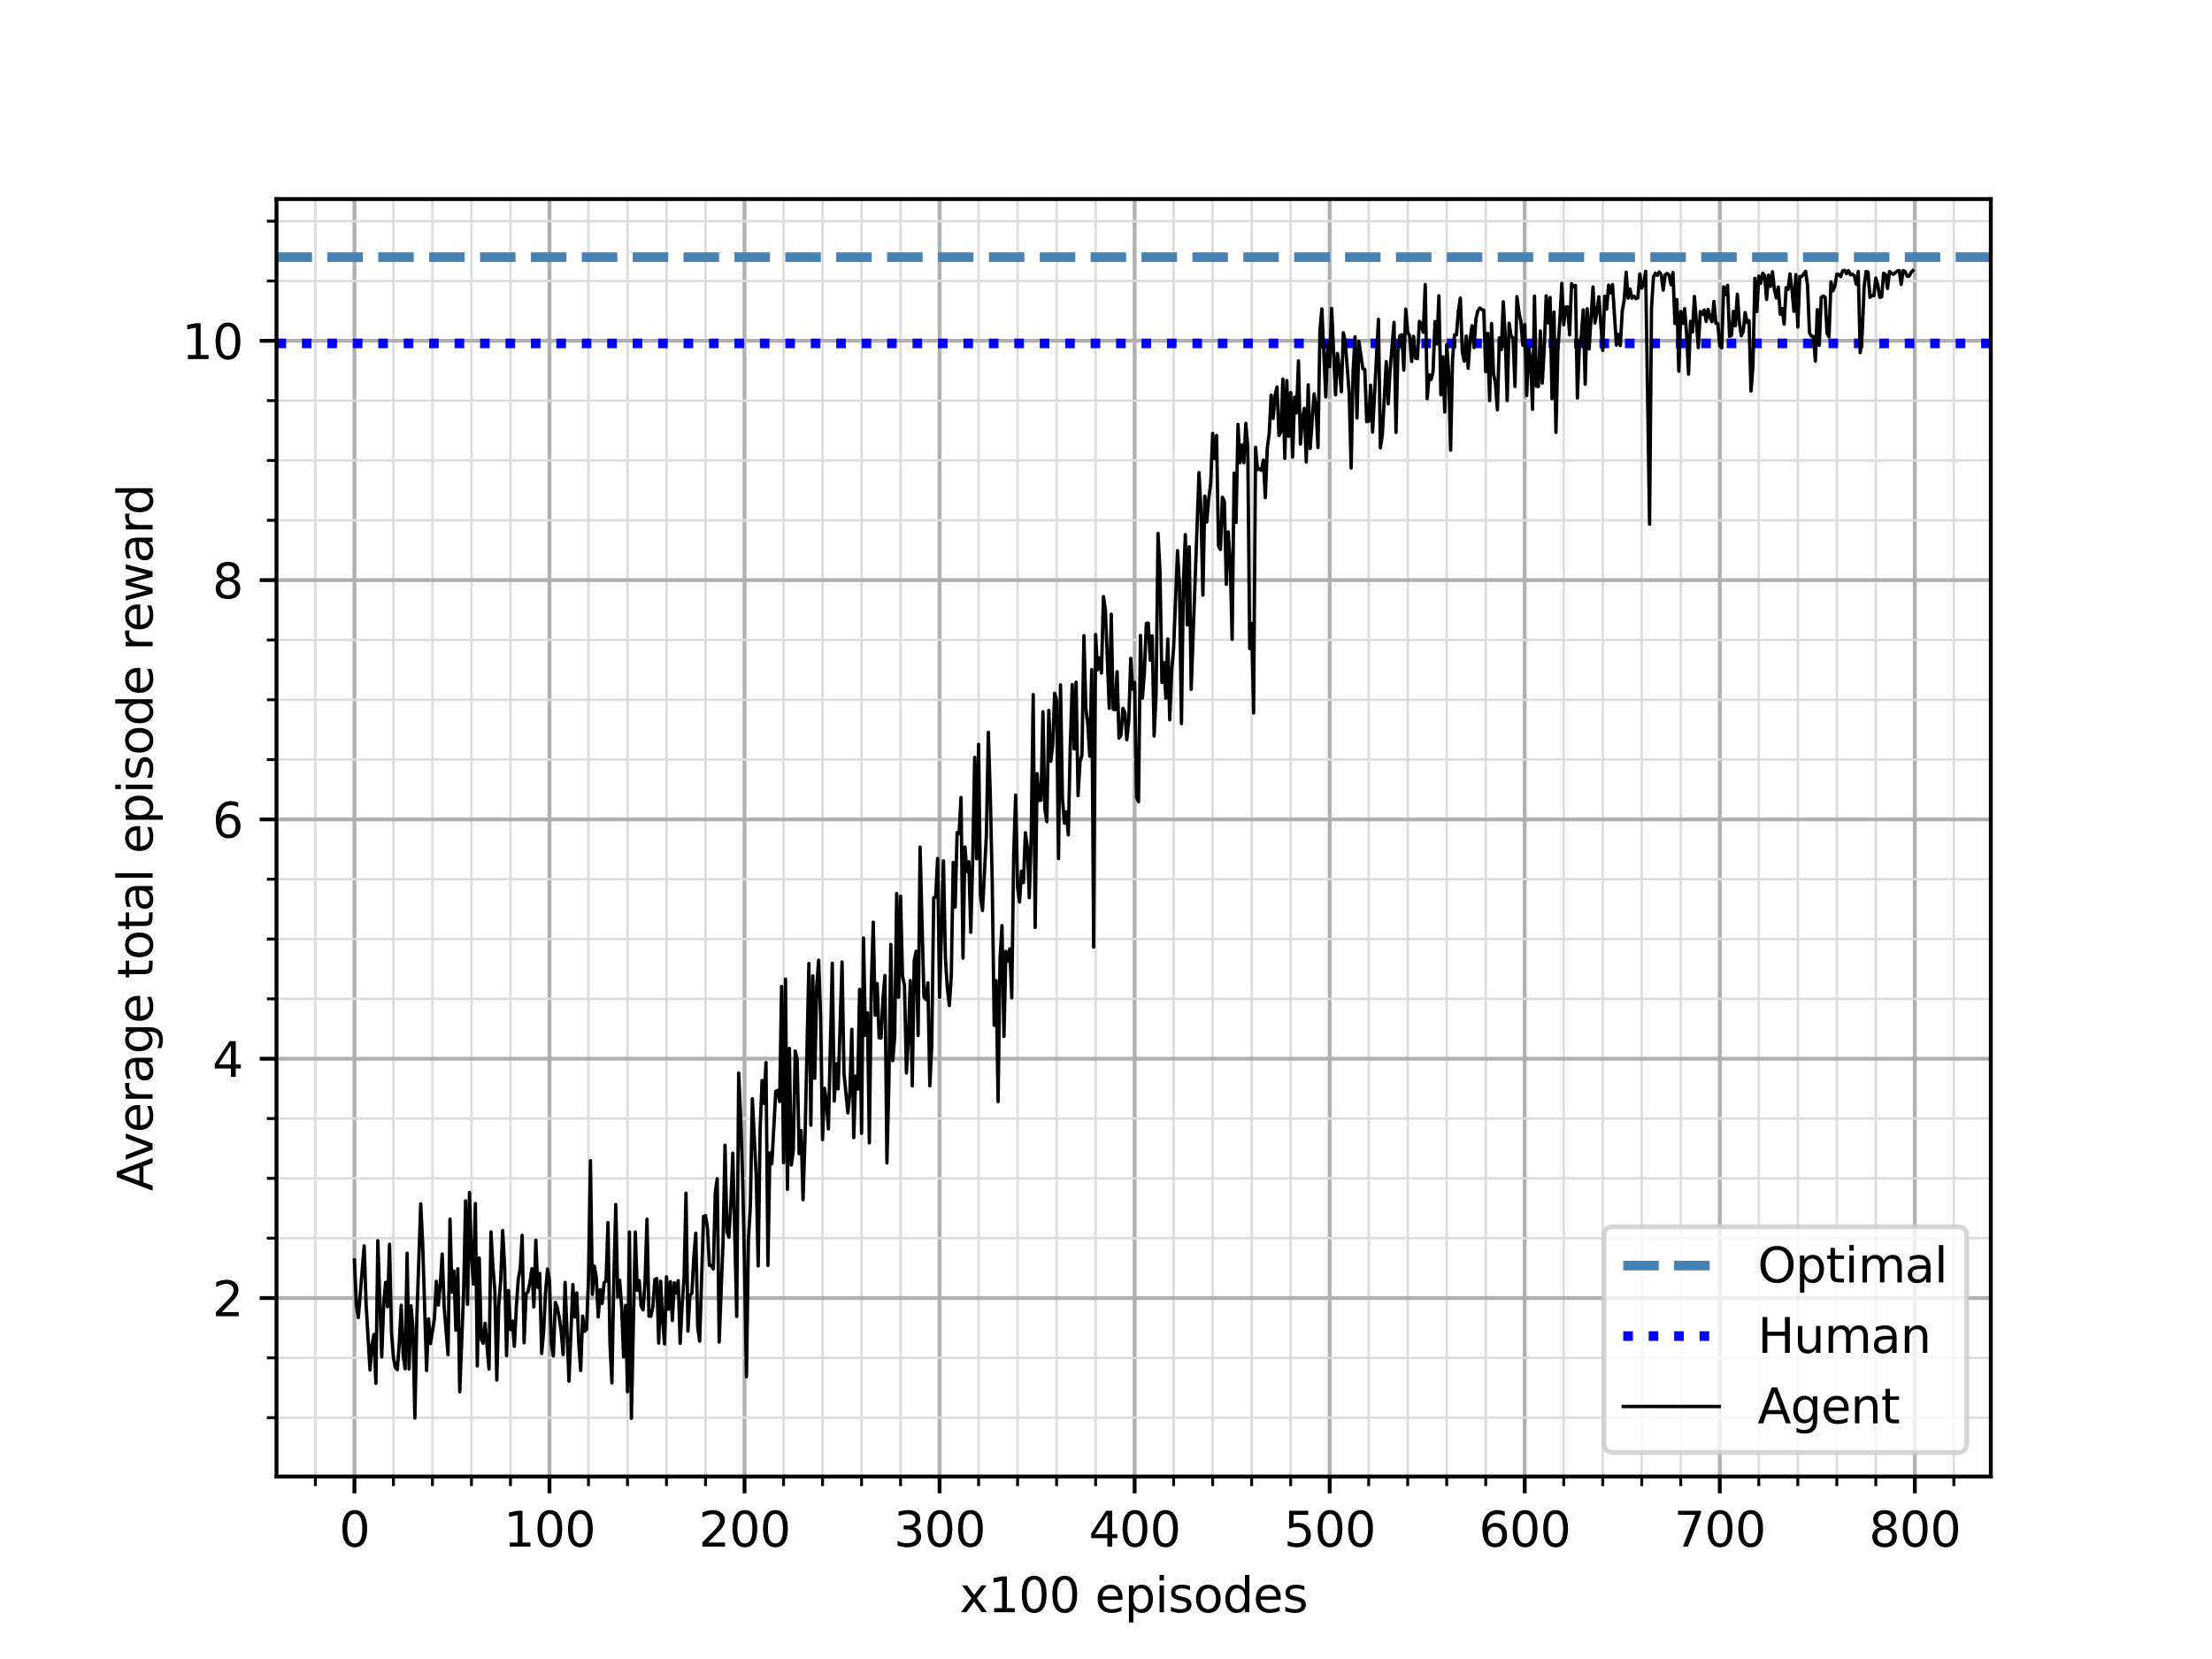 <?xml version="1.0" encoding="utf-8" standalone="no"?>
<!DOCTYPE svg PUBLIC "-//W3C//DTD SVG 1.1//EN"
  "http://www.w3.org/Graphics/SVG/1.1/DTD/svg11.dtd">
<svg xmlns:xlink="http://www.w3.org/1999/xlink" width="460.8pt" height="345.6pt" viewBox="0 0 460.8 345.6" xmlns="http://www.w3.org/2000/svg" version="1.1">
 <defs>
  <style type="text/css">*{stroke-linejoin: round; stroke-linecap: butt}</style>
 </defs>
 <g id="figure_1">
  <g id="patch_1">
   <path d="M 0 345.6 
L 460.8 345.6 
L 460.8 0 
L 0 0 
z
" style="fill: #ffffff"/>
  </g>
  <g id="axes_1">
   <g id="patch_2">
    <path d="M 57.6 307.584 
L 414.72 307.584 
L 414.72 41.472 
L 57.6 41.472 
z
" style="fill: #ffffff"/>
   </g>
   <g id="matplotlib.axis_1">
    <g id="xtick_1">
     <g id="line2d_1">
      <path d="M 73.833 307.584 
L 73.833 41.472 
" clip-path="url(#p52296519b5)" style="fill: none; stroke: #b0b0b0; stroke-width: 0.8; stroke-linecap: square"/>
     </g>
     <g id="line2d_2">
      <defs>
       <path id="m04a80a8bf4" d="M 0 0 
L 0 3.5 
" style="stroke: #000000; stroke-width: 0.8"/>
      </defs>
      <g>
       <use xlink:href="#m04a80a8bf4" x="73.833" y="307.584" style="stroke: #000000; stroke-width: 0.8"/>
      </g>
     </g>
     <g id="text_1">
      <!-- 0 -->
      <g transform="translate(70.651 322.182) scale(0.1 -0.1)">
       <defs>
        <path id="DejaVuSans-30" d="M 2034 4250 
Q 1547 4250 1301 3770 
Q 1056 3291 1056 2328 
Q 1056 1369 1301 889 
Q 1547 409 2034 409 
Q 2525 409 2770 889 
Q 3016 1369 3016 2328 
Q 3016 3291 2770 3770 
Q 2525 4250 2034 4250 
z
M 2034 4750 
Q 2819 4750 3233 4129 
Q 3647 3509 3647 2328 
Q 3647 1150 3233 529 
Q 2819 -91 2034 -91 
Q 1250 -91 836 529 
Q 422 1150 422 2328 
Q 422 3509 836 4129 
Q 1250 4750 2034 4750 
z
" transform="scale(0.016)"/>
       </defs>
       <use xlink:href="#DejaVuSans-30"/>
      </g>
     </g>
    </g>
    <g id="xtick_2">
     <g id="line2d_3">
      <path d="M 114.465 307.584 
L 114.465 41.472 
" clip-path="url(#p52296519b5)" style="fill: none; stroke: #b0b0b0; stroke-width: 0.8; stroke-linecap: square"/>
     </g>
     <g id="line2d_4">
      <g>
       <use xlink:href="#m04a80a8bf4" x="114.465" y="307.584" style="stroke: #000000; stroke-width: 0.8"/>
      </g>
     </g>
     <g id="text_2">
      <!-- 100 -->
      <g transform="translate(104.922 322.182) scale(0.1 -0.1)">
       <defs>
        <path id="DejaVuSans-31" d="M 794 531 
L 1825 531 
L 1825 4091 
L 703 3866 
L 703 4441 
L 1819 4666 
L 2450 4666 
L 2450 531 
L 3481 531 
L 3481 0 
L 794 0 
L 794 531 
z
" transform="scale(0.016)"/>
       </defs>
       <use xlink:href="#DejaVuSans-31"/>
       <use xlink:href="#DejaVuSans-30" x="63.623"/>
       <use xlink:href="#DejaVuSans-30" x="127.246"/>
      </g>
     </g>
    </g>
    <g id="xtick_3">
     <g id="line2d_5">
      <path d="M 155.098 307.584 
L 155.098 41.472 
" clip-path="url(#p52296519b5)" style="fill: none; stroke: #b0b0b0; stroke-width: 0.8; stroke-linecap: square"/>
     </g>
     <g id="line2d_6">
      <g>
       <use xlink:href="#m04a80a8bf4" x="155.098" y="307.584" style="stroke: #000000; stroke-width: 0.8"/>
      </g>
     </g>
     <g id="text_3">
      <!-- 200 -->
      <g transform="translate(145.554 322.182) scale(0.1 -0.1)">
       <defs>
        <path id="DejaVuSans-32" d="M 1228 531 
L 3431 531 
L 3431 0 
L 469 0 
L 469 531 
Q 828 903 1448 1529 
Q 2069 2156 2228 2338 
Q 2531 2678 2651 2914 
Q 2772 3150 2772 3378 
Q 2772 3750 2511 3984 
Q 2250 4219 1831 4219 
Q 1534 4219 1204 4116 
Q 875 4013 500 3803 
L 500 4441 
Q 881 4594 1212 4672 
Q 1544 4750 1819 4750 
Q 2544 4750 2975 4387 
Q 3406 4025 3406 3419 
Q 3406 3131 3298 2873 
Q 3191 2616 2906 2266 
Q 2828 2175 2409 1742 
Q 1991 1309 1228 531 
z
" transform="scale(0.016)"/>
       </defs>
       <use xlink:href="#DejaVuSans-32"/>
       <use xlink:href="#DejaVuSans-30" x="63.623"/>
       <use xlink:href="#DejaVuSans-30" x="127.246"/>
      </g>
     </g>
    </g>
    <g id="xtick_4">
     <g id="line2d_7">
      <path d="M 195.731 307.584 
L 195.731 41.472 
" clip-path="url(#p52296519b5)" style="fill: none; stroke: #b0b0b0; stroke-width: 0.8; stroke-linecap: square"/>
     </g>
     <g id="line2d_8">
      <g>
       <use xlink:href="#m04a80a8bf4" x="195.731" y="307.584" style="stroke: #000000; stroke-width: 0.8"/>
      </g>
     </g>
     <g id="text_4">
      <!-- 300 -->
      <g transform="translate(186.187 322.182) scale(0.1 -0.1)">
       <defs>
        <path id="DejaVuSans-33" d="M 2597 2516 
Q 3050 2419 3304 2112 
Q 3559 1806 3559 1356 
Q 3559 666 3084 287 
Q 2609 -91 1734 -91 
Q 1441 -91 1130 -33 
Q 819 25 488 141 
L 488 750 
Q 750 597 1062 519 
Q 1375 441 1716 441 
Q 2309 441 2620 675 
Q 2931 909 2931 1356 
Q 2931 1769 2642 2001 
Q 2353 2234 1838 2234 
L 1294 2234 
L 1294 2753 
L 1863 2753 
Q 2328 2753 2575 2939 
Q 2822 3125 2822 3475 
Q 2822 3834 2567 4026 
Q 2313 4219 1838 4219 
Q 1578 4219 1281 4162 
Q 984 4106 628 3988 
L 628 4550 
Q 988 4650 1302 4700 
Q 1616 4750 1894 4750 
Q 2613 4750 3031 4423 
Q 3450 4097 3450 3541 
Q 3450 3153 3228 2886 
Q 3006 2619 2597 2516 
z
" transform="scale(0.016)"/>
       </defs>
       <use xlink:href="#DejaVuSans-33"/>
       <use xlink:href="#DejaVuSans-30" x="63.623"/>
       <use xlink:href="#DejaVuSans-30" x="127.246"/>
      </g>
     </g>
    </g>
    <g id="xtick_5">
     <g id="line2d_9">
      <path d="M 236.363 307.584 
L 236.363 41.472 
" clip-path="url(#p52296519b5)" style="fill: none; stroke: #b0b0b0; stroke-width: 0.8; stroke-linecap: square"/>
     </g>
     <g id="line2d_10">
      <g>
       <use xlink:href="#m04a80a8bf4" x="236.363" y="307.584" style="stroke: #000000; stroke-width: 0.8"/>
      </g>
     </g>
     <g id="text_5">
      <!-- 400 -->
      <g transform="translate(226.819 322.182) scale(0.1 -0.1)">
       <defs>
        <path id="DejaVuSans-34" d="M 2419 4116 
L 825 1625 
L 2419 1625 
L 2419 4116 
z
M 2253 4666 
L 3047 4666 
L 3047 1625 
L 3713 1625 
L 3713 1100 
L 3047 1100 
L 3047 0 
L 2419 0 
L 2419 1100 
L 313 1100 
L 313 1709 
L 2253 4666 
z
" transform="scale(0.016)"/>
       </defs>
       <use xlink:href="#DejaVuSans-34"/>
       <use xlink:href="#DejaVuSans-30" x="63.623"/>
       <use xlink:href="#DejaVuSans-30" x="127.246"/>
      </g>
     </g>
    </g>
    <g id="xtick_6">
     <g id="line2d_11">
      <path d="M 276.996 307.584 
L 276.996 41.472 
" clip-path="url(#p52296519b5)" style="fill: none; stroke: #b0b0b0; stroke-width: 0.8; stroke-linecap: square"/>
     </g>
     <g id="line2d_12">
      <g>
       <use xlink:href="#m04a80a8bf4" x="276.996" y="307.584" style="stroke: #000000; stroke-width: 0.8"/>
      </g>
     </g>
     <g id="text_6">
      <!-- 500 -->
      <g transform="translate(267.452 322.182) scale(0.1 -0.1)">
       <defs>
        <path id="DejaVuSans-35" d="M 691 4666 
L 3169 4666 
L 3169 4134 
L 1269 4134 
L 1269 2991 
Q 1406 3038 1543 3061 
Q 1681 3084 1819 3084 
Q 2600 3084 3056 2656 
Q 3513 2228 3513 1497 
Q 3513 744 3044 326 
Q 2575 -91 1722 -91 
Q 1428 -91 1123 -41 
Q 819 9 494 109 
L 494 744 
Q 775 591 1075 516 
Q 1375 441 1709 441 
Q 2250 441 2565 725 
Q 2881 1009 2881 1497 
Q 2881 1984 2565 2268 
Q 2250 2553 1709 2553 
Q 1456 2553 1204 2497 
Q 953 2441 691 2322 
L 691 4666 
z
" transform="scale(0.016)"/>
       </defs>
       <use xlink:href="#DejaVuSans-35"/>
       <use xlink:href="#DejaVuSans-30" x="63.623"/>
       <use xlink:href="#DejaVuSans-30" x="127.246"/>
      </g>
     </g>
    </g>
    <g id="xtick_7">
     <g id="line2d_13">
      <path d="M 317.628 307.584 
L 317.628 41.472 
" clip-path="url(#p52296519b5)" style="fill: none; stroke: #b0b0b0; stroke-width: 0.8; stroke-linecap: square"/>
     </g>
     <g id="line2d_14">
      <g>
       <use xlink:href="#m04a80a8bf4" x="317.628" y="307.584" style="stroke: #000000; stroke-width: 0.8"/>
      </g>
     </g>
     <g id="text_7">
      <!-- 600 -->
      <g transform="translate(308.085 322.182) scale(0.1 -0.1)">
       <defs>
        <path id="DejaVuSans-36" d="M 2113 2584 
Q 1688 2584 1439 2293 
Q 1191 2003 1191 1497 
Q 1191 994 1439 701 
Q 1688 409 2113 409 
Q 2538 409 2786 701 
Q 3034 994 3034 1497 
Q 3034 2003 2786 2293 
Q 2538 2584 2113 2584 
z
M 3366 4563 
L 3366 3988 
Q 3128 4100 2886 4159 
Q 2644 4219 2406 4219 
Q 1781 4219 1451 3797 
Q 1122 3375 1075 2522 
Q 1259 2794 1537 2939 
Q 1816 3084 2150 3084 
Q 2853 3084 3261 2657 
Q 3669 2231 3669 1497 
Q 3669 778 3244 343 
Q 2819 -91 2113 -91 
Q 1303 -91 875 529 
Q 447 1150 447 2328 
Q 447 3434 972 4092 
Q 1497 4750 2381 4750 
Q 2619 4750 2861 4703 
Q 3103 4656 3366 4563 
z
" transform="scale(0.016)"/>
       </defs>
       <use xlink:href="#DejaVuSans-36"/>
       <use xlink:href="#DejaVuSans-30" x="63.623"/>
       <use xlink:href="#DejaVuSans-30" x="127.246"/>
      </g>
     </g>
    </g>
    <g id="xtick_8">
     <g id="line2d_15">
      <path d="M 358.261 307.584 
L 358.261 41.472 
" clip-path="url(#p52296519b5)" style="fill: none; stroke: #b0b0b0; stroke-width: 0.8; stroke-linecap: square"/>
     </g>
     <g id="line2d_16">
      <g>
       <use xlink:href="#m04a80a8bf4" x="358.261" y="307.584" style="stroke: #000000; stroke-width: 0.8"/>
      </g>
     </g>
     <g id="text_8">
      <!-- 700 -->
      <g transform="translate(348.717 322.182) scale(0.1 -0.1)">
       <defs>
        <path id="DejaVuSans-37" d="M 525 4666 
L 3525 4666 
L 3525 4397 
L 1831 0 
L 1172 0 
L 2766 4134 
L 525 4134 
L 525 4666 
z
" transform="scale(0.016)"/>
       </defs>
       <use xlink:href="#DejaVuSans-37"/>
       <use xlink:href="#DejaVuSans-30" x="63.623"/>
       <use xlink:href="#DejaVuSans-30" x="127.246"/>
      </g>
     </g>
    </g>
    <g id="xtick_9">
     <g id="line2d_17">
      <path d="M 398.894 307.584 
L 398.894 41.472 
" clip-path="url(#p52296519b5)" style="fill: none; stroke: #b0b0b0; stroke-width: 0.8; stroke-linecap: square"/>
     </g>
     <g id="line2d_18">
      <g>
       <use xlink:href="#m04a80a8bf4" x="398.894" y="307.584" style="stroke: #000000; stroke-width: 0.8"/>
      </g>
     </g>
     <g id="text_9">
      <!-- 800 -->
      <g transform="translate(389.35 322.182) scale(0.1 -0.1)">
       <defs>
        <path id="DejaVuSans-38" d="M 2034 2216 
Q 1584 2216 1326 1975 
Q 1069 1734 1069 1313 
Q 1069 891 1326 650 
Q 1584 409 2034 409 
Q 2484 409 2743 651 
Q 3003 894 3003 1313 
Q 3003 1734 2745 1975 
Q 2488 2216 2034 2216 
z
M 1403 2484 
Q 997 2584 770 2862 
Q 544 3141 544 3541 
Q 544 4100 942 4425 
Q 1341 4750 2034 4750 
Q 2731 4750 3128 4425 
Q 3525 4100 3525 3541 
Q 3525 3141 3298 2862 
Q 3072 2584 2669 2484 
Q 3125 2378 3379 2068 
Q 3634 1759 3634 1313 
Q 3634 634 3220 271 
Q 2806 -91 2034 -91 
Q 1263 -91 848 271 
Q 434 634 434 1313 
Q 434 1759 690 2068 
Q 947 2378 1403 2484 
z
M 1172 3481 
Q 1172 3119 1398 2916 
Q 1625 2713 2034 2713 
Q 2441 2713 2670 2916 
Q 2900 3119 2900 3481 
Q 2900 3844 2670 4047 
Q 2441 4250 2034 4250 
Q 1625 4250 1398 4047 
Q 1172 3844 1172 3481 
z
" transform="scale(0.016)"/>
       </defs>
       <use xlink:href="#DejaVuSans-38"/>
       <use xlink:href="#DejaVuSans-30" x="63.623"/>
       <use xlink:href="#DejaVuSans-30" x="127.246"/>
      </g>
     </g>
    </g>
    <g id="xtick_10">
     <g id="line2d_19">
      <path d="M 65.706 307.584 
L 65.706 41.472 
" clip-path="url(#p52296519b5)" style="fill: none; stroke: #dcdcdc; stroke-width: 0.5; stroke-linecap: square"/>
     </g>
     <g id="line2d_20">
      <defs>
       <path id="m4ba5bdc10b" d="M 0 0 
L 0 2 
" style="stroke: #000000; stroke-width: 0.6"/>
      </defs>
      <g>
       <use xlink:href="#m4ba5bdc10b" x="65.706" y="307.584" style="stroke: #000000; stroke-width: 0.6"/>
      </g>
     </g>
    </g>
    <g id="xtick_11">
     <g id="line2d_21">
      <path d="M 81.959 307.584 
L 81.959 41.472 
" clip-path="url(#p52296519b5)" style="fill: none; stroke: #dcdcdc; stroke-width: 0.5; stroke-linecap: square"/>
     </g>
     <g id="line2d_22">
      <g>
       <use xlink:href="#m4ba5bdc10b" x="81.959" y="307.584" style="stroke: #000000; stroke-width: 0.6"/>
      </g>
     </g>
    </g>
    <g id="xtick_12">
     <g id="line2d_23">
      <path d="M 90.086 307.584 
L 90.086 41.472 
" clip-path="url(#p52296519b5)" style="fill: none; stroke: #dcdcdc; stroke-width: 0.5; stroke-linecap: square"/>
     </g>
     <g id="line2d_24">
      <g>
       <use xlink:href="#m4ba5bdc10b" x="90.086" y="307.584" style="stroke: #000000; stroke-width: 0.6"/>
      </g>
     </g>
    </g>
    <g id="xtick_13">
     <g id="line2d_25">
      <path d="M 98.212 307.584 
L 98.212 41.472 
" clip-path="url(#p52296519b5)" style="fill: none; stroke: #dcdcdc; stroke-width: 0.5; stroke-linecap: square"/>
     </g>
     <g id="line2d_26">
      <g>
       <use xlink:href="#m4ba5bdc10b" x="98.212" y="307.584" style="stroke: #000000; stroke-width: 0.6"/>
      </g>
     </g>
    </g>
    <g id="xtick_14">
     <g id="line2d_27">
      <path d="M 106.339 307.584 
L 106.339 41.472 
" clip-path="url(#p52296519b5)" style="fill: none; stroke: #dcdcdc; stroke-width: 0.5; stroke-linecap: square"/>
     </g>
     <g id="line2d_28">
      <g>
       <use xlink:href="#m4ba5bdc10b" x="106.339" y="307.584" style="stroke: #000000; stroke-width: 0.6"/>
      </g>
     </g>
    </g>
    <g id="xtick_15">
     <g id="line2d_29">
      <path d="M 122.592 307.584 
L 122.592 41.472 
" clip-path="url(#p52296519b5)" style="fill: none; stroke: #dcdcdc; stroke-width: 0.5; stroke-linecap: square"/>
     </g>
     <g id="line2d_30">
      <g>
       <use xlink:href="#m4ba5bdc10b" x="122.592" y="307.584" style="stroke: #000000; stroke-width: 0.6"/>
      </g>
     </g>
    </g>
    <g id="xtick_16">
     <g id="line2d_31">
      <path d="M 130.718 307.584 
L 130.718 41.472 
" clip-path="url(#p52296519b5)" style="fill: none; stroke: #dcdcdc; stroke-width: 0.5; stroke-linecap: square"/>
     </g>
     <g id="line2d_32">
      <g>
       <use xlink:href="#m4ba5bdc10b" x="130.718" y="307.584" style="stroke: #000000; stroke-width: 0.6"/>
      </g>
     </g>
    </g>
    <g id="xtick_17">
     <g id="line2d_33">
      <path d="M 138.845 307.584 
L 138.845 41.472 
" clip-path="url(#p52296519b5)" style="fill: none; stroke: #dcdcdc; stroke-width: 0.5; stroke-linecap: square"/>
     </g>
     <g id="line2d_34">
      <g>
       <use xlink:href="#m4ba5bdc10b" x="138.845" y="307.584" style="stroke: #000000; stroke-width: 0.6"/>
      </g>
     </g>
    </g>
    <g id="xtick_18">
     <g id="line2d_35">
      <path d="M 146.971 307.584 
L 146.971 41.472 
" clip-path="url(#p52296519b5)" style="fill: none; stroke: #dcdcdc; stroke-width: 0.5; stroke-linecap: square"/>
     </g>
     <g id="line2d_36">
      <g>
       <use xlink:href="#m4ba5bdc10b" x="146.971" y="307.584" style="stroke: #000000; stroke-width: 0.6"/>
      </g>
     </g>
    </g>
    <g id="xtick_19">
     <g id="line2d_37">
      <path d="M 163.224 307.584 
L 163.224 41.472 
" clip-path="url(#p52296519b5)" style="fill: none; stroke: #dcdcdc; stroke-width: 0.5; stroke-linecap: square"/>
     </g>
     <g id="line2d_38">
      <g>
       <use xlink:href="#m4ba5bdc10b" x="163.224" y="307.584" style="stroke: #000000; stroke-width: 0.6"/>
      </g>
     </g>
    </g>
    <g id="xtick_20">
     <g id="line2d_39">
      <path d="M 171.351 307.584 
L 171.351 41.472 
" clip-path="url(#p52296519b5)" style="fill: none; stroke: #dcdcdc; stroke-width: 0.5; stroke-linecap: square"/>
     </g>
     <g id="line2d_40">
      <g>
       <use xlink:href="#m4ba5bdc10b" x="171.351" y="307.584" style="stroke: #000000; stroke-width: 0.6"/>
      </g>
     </g>
    </g>
    <g id="xtick_21">
     <g id="line2d_41">
      <path d="M 179.478 307.584 
L 179.478 41.472 
" clip-path="url(#p52296519b5)" style="fill: none; stroke: #dcdcdc; stroke-width: 0.5; stroke-linecap: square"/>
     </g>
     <g id="line2d_42">
      <g>
       <use xlink:href="#m4ba5bdc10b" x="179.478" y="307.584" style="stroke: #000000; stroke-width: 0.6"/>
      </g>
     </g>
    </g>
    <g id="xtick_22">
     <g id="line2d_43">
      <path d="M 187.604 307.584 
L 187.604 41.472 
" clip-path="url(#p52296519b5)" style="fill: none; stroke: #dcdcdc; stroke-width: 0.5; stroke-linecap: square"/>
     </g>
     <g id="line2d_44">
      <g>
       <use xlink:href="#m4ba5bdc10b" x="187.604" y="307.584" style="stroke: #000000; stroke-width: 0.6"/>
      </g>
     </g>
    </g>
    <g id="xtick_23">
     <g id="line2d_45">
      <path d="M 203.857 307.584 
L 203.857 41.472 
" clip-path="url(#p52296519b5)" style="fill: none; stroke: #dcdcdc; stroke-width: 0.5; stroke-linecap: square"/>
     </g>
     <g id="line2d_46">
      <g>
       <use xlink:href="#m4ba5bdc10b" x="203.857" y="307.584" style="stroke: #000000; stroke-width: 0.6"/>
      </g>
     </g>
    </g>
    <g id="xtick_24">
     <g id="line2d_47">
      <path d="M 211.984 307.584 
L 211.984 41.472 
" clip-path="url(#p52296519b5)" style="fill: none; stroke: #dcdcdc; stroke-width: 0.5; stroke-linecap: square"/>
     </g>
     <g id="line2d_48">
      <g>
       <use xlink:href="#m4ba5bdc10b" x="211.984" y="307.584" style="stroke: #000000; stroke-width: 0.6"/>
      </g>
     </g>
    </g>
    <g id="xtick_25">
     <g id="line2d_49">
      <path d="M 220.11 307.584 
L 220.11 41.472 
" clip-path="url(#p52296519b5)" style="fill: none; stroke: #dcdcdc; stroke-width: 0.5; stroke-linecap: square"/>
     </g>
     <g id="line2d_50">
      <g>
       <use xlink:href="#m4ba5bdc10b" x="220.11" y="307.584" style="stroke: #000000; stroke-width: 0.6"/>
      </g>
     </g>
    </g>
    <g id="xtick_26">
     <g id="line2d_51">
      <path d="M 228.237 307.584 
L 228.237 41.472 
" clip-path="url(#p52296519b5)" style="fill: none; stroke: #dcdcdc; stroke-width: 0.5; stroke-linecap: square"/>
     </g>
     <g id="line2d_52">
      <g>
       <use xlink:href="#m4ba5bdc10b" x="228.237" y="307.584" style="stroke: #000000; stroke-width: 0.6"/>
      </g>
     </g>
    </g>
    <g id="xtick_27">
     <g id="line2d_53">
      <path d="M 244.49 307.584 
L 244.49 41.472 
" clip-path="url(#p52296519b5)" style="fill: none; stroke: #dcdcdc; stroke-width: 0.5; stroke-linecap: square"/>
     </g>
     <g id="line2d_54">
      <g>
       <use xlink:href="#m4ba5bdc10b" x="244.49" y="307.584" style="stroke: #000000; stroke-width: 0.6"/>
      </g>
     </g>
    </g>
    <g id="xtick_28">
     <g id="line2d_55">
      <path d="M 252.616 307.584 
L 252.616 41.472 
" clip-path="url(#p52296519b5)" style="fill: none; stroke: #dcdcdc; stroke-width: 0.5; stroke-linecap: square"/>
     </g>
     <g id="line2d_56">
      <g>
       <use xlink:href="#m4ba5bdc10b" x="252.616" y="307.584" style="stroke: #000000; stroke-width: 0.6"/>
      </g>
     </g>
    </g>
    <g id="xtick_29">
     <g id="line2d_57">
      <path d="M 260.743 307.584 
L 260.743 41.472 
" clip-path="url(#p52296519b5)" style="fill: none; stroke: #dcdcdc; stroke-width: 0.5; stroke-linecap: square"/>
     </g>
     <g id="line2d_58">
      <g>
       <use xlink:href="#m4ba5bdc10b" x="260.743" y="307.584" style="stroke: #000000; stroke-width: 0.6"/>
      </g>
     </g>
    </g>
    <g id="xtick_30">
     <g id="line2d_59">
      <path d="M 268.869 307.584 
L 268.869 41.472 
" clip-path="url(#p52296519b5)" style="fill: none; stroke: #dcdcdc; stroke-width: 0.5; stroke-linecap: square"/>
     </g>
     <g id="line2d_60">
      <g>
       <use xlink:href="#m4ba5bdc10b" x="268.869" y="307.584" style="stroke: #000000; stroke-width: 0.6"/>
      </g>
     </g>
    </g>
    <g id="xtick_31">
     <g id="line2d_61">
      <path d="M 285.122 307.584 
L 285.122 41.472 
" clip-path="url(#p52296519b5)" style="fill: none; stroke: #dcdcdc; stroke-width: 0.5; stroke-linecap: square"/>
     </g>
     <g id="line2d_62">
      <g>
       <use xlink:href="#m4ba5bdc10b" x="285.122" y="307.584" style="stroke: #000000; stroke-width: 0.6"/>
      </g>
     </g>
    </g>
    <g id="xtick_32">
     <g id="line2d_63">
      <path d="M 293.249 307.584 
L 293.249 41.472 
" clip-path="url(#p52296519b5)" style="fill: none; stroke: #dcdcdc; stroke-width: 0.5; stroke-linecap: square"/>
     </g>
     <g id="line2d_64">
      <g>
       <use xlink:href="#m4ba5bdc10b" x="293.249" y="307.584" style="stroke: #000000; stroke-width: 0.6"/>
      </g>
     </g>
    </g>
    <g id="xtick_33">
     <g id="line2d_65">
      <path d="M 301.375 307.584 
L 301.375 41.472 
" clip-path="url(#p52296519b5)" style="fill: none; stroke: #dcdcdc; stroke-width: 0.5; stroke-linecap: square"/>
     </g>
     <g id="line2d_66">
      <g>
       <use xlink:href="#m4ba5bdc10b" x="301.375" y="307.584" style="stroke: #000000; stroke-width: 0.6"/>
      </g>
     </g>
    </g>
    <g id="xtick_34">
     <g id="line2d_67">
      <path d="M 309.502 307.584 
L 309.502 41.472 
" clip-path="url(#p52296519b5)" style="fill: none; stroke: #dcdcdc; stroke-width: 0.5; stroke-linecap: square"/>
     </g>
     <g id="line2d_68">
      <g>
       <use xlink:href="#m4ba5bdc10b" x="309.502" y="307.584" style="stroke: #000000; stroke-width: 0.6"/>
      </g>
     </g>
    </g>
    <g id="xtick_35">
     <g id="line2d_69">
      <path d="M 325.755 307.584 
L 325.755 41.472 
" clip-path="url(#p52296519b5)" style="fill: none; stroke: #dcdcdc; stroke-width: 0.5; stroke-linecap: square"/>
     </g>
     <g id="line2d_70">
      <g>
       <use xlink:href="#m4ba5bdc10b" x="325.755" y="307.584" style="stroke: #000000; stroke-width: 0.6"/>
      </g>
     </g>
    </g>
    <g id="xtick_36">
     <g id="line2d_71">
      <path d="M 333.881 307.584 
L 333.881 41.472 
" clip-path="url(#p52296519b5)" style="fill: none; stroke: #dcdcdc; stroke-width: 0.5; stroke-linecap: square"/>
     </g>
     <g id="line2d_72">
      <g>
       <use xlink:href="#m4ba5bdc10b" x="333.881" y="307.584" style="stroke: #000000; stroke-width: 0.6"/>
      </g>
     </g>
    </g>
    <g id="xtick_37">
     <g id="line2d_73">
      <path d="M 342.008 307.584 
L 342.008 41.472 
" clip-path="url(#p52296519b5)" style="fill: none; stroke: #dcdcdc; stroke-width: 0.5; stroke-linecap: square"/>
     </g>
     <g id="line2d_74">
      <g>
       <use xlink:href="#m4ba5bdc10b" x="342.008" y="307.584" style="stroke: #000000; stroke-width: 0.6"/>
      </g>
     </g>
    </g>
    <g id="xtick_38">
     <g id="line2d_75">
      <path d="M 350.134 307.584 
L 350.134 41.472 
" clip-path="url(#p52296519b5)" style="fill: none; stroke: #dcdcdc; stroke-width: 0.5; stroke-linecap: square"/>
     </g>
     <g id="line2d_76">
      <g>
       <use xlink:href="#m4ba5bdc10b" x="350.134" y="307.584" style="stroke: #000000; stroke-width: 0.6"/>
      </g>
     </g>
    </g>
    <g id="xtick_39">
     <g id="line2d_77">
      <path d="M 366.388 307.584 
L 366.388 41.472 
" clip-path="url(#p52296519b5)" style="fill: none; stroke: #dcdcdc; stroke-width: 0.5; stroke-linecap: square"/>
     </g>
     <g id="line2d_78">
      <g>
       <use xlink:href="#m4ba5bdc10b" x="366.388" y="307.584" style="stroke: #000000; stroke-width: 0.6"/>
      </g>
     </g>
    </g>
    <g id="xtick_40">
     <g id="line2d_79">
      <path d="M 374.514 307.584 
L 374.514 41.472 
" clip-path="url(#p52296519b5)" style="fill: none; stroke: #dcdcdc; stroke-width: 0.5; stroke-linecap: square"/>
     </g>
     <g id="line2d_80">
      <g>
       <use xlink:href="#m4ba5bdc10b" x="374.514" y="307.584" style="stroke: #000000; stroke-width: 0.6"/>
      </g>
     </g>
    </g>
    <g id="xtick_41">
     <g id="line2d_81">
      <path d="M 382.641 307.584 
L 382.641 41.472 
" clip-path="url(#p52296519b5)" style="fill: none; stroke: #dcdcdc; stroke-width: 0.5; stroke-linecap: square"/>
     </g>
     <g id="line2d_82">
      <g>
       <use xlink:href="#m4ba5bdc10b" x="382.641" y="307.584" style="stroke: #000000; stroke-width: 0.6"/>
      </g>
     </g>
    </g>
    <g id="xtick_42">
     <g id="line2d_83">
      <path d="M 390.767 307.584 
L 390.767 41.472 
" clip-path="url(#p52296519b5)" style="fill: none; stroke: #dcdcdc; stroke-width: 0.5; stroke-linecap: square"/>
     </g>
     <g id="line2d_84">
      <g>
       <use xlink:href="#m4ba5bdc10b" x="390.767" y="307.584" style="stroke: #000000; stroke-width: 0.6"/>
      </g>
     </g>
    </g>
    <g id="xtick_43">
     <g id="line2d_85">
      <path d="M 407.02 307.584 
L 407.02 41.472 
" clip-path="url(#p52296519b5)" style="fill: none; stroke: #dcdcdc; stroke-width: 0.5; stroke-linecap: square"/>
     </g>
     <g id="line2d_86">
      <g>
       <use xlink:href="#m4ba5bdc10b" x="407.02" y="307.584" style="stroke: #000000; stroke-width: 0.6"/>
      </g>
     </g>
    </g>
    <g id="text_10">
     <!-- x100 episodes -->
     <g transform="translate(199.908 335.861) scale(0.1 -0.1)">
      <defs>
       <path id="DejaVuSans-78" d="M 3513 3500 
L 2247 1797 
L 3578 0 
L 2900 0 
L 1881 1375 
L 863 0 
L 184 0 
L 1544 1831 
L 300 3500 
L 978 3500 
L 1906 2253 
L 2834 3500 
L 3513 3500 
z
" transform="scale(0.016)"/>
       <path id="DejaVuSans-20" transform="scale(0.016)"/>
       <path id="DejaVuSans-65" d="M 3597 1894 
L 3597 1613 
L 953 1613 
Q 991 1019 1311 708 
Q 1631 397 2203 397 
Q 2534 397 2845 478 
Q 3156 559 3463 722 
L 3463 178 
Q 3153 47 2828 -22 
Q 2503 -91 2169 -91 
Q 1331 -91 842 396 
Q 353 884 353 1716 
Q 353 2575 817 3079 
Q 1281 3584 2069 3584 
Q 2775 3584 3186 3129 
Q 3597 2675 3597 1894 
z
M 3022 2063 
Q 3016 2534 2758 2815 
Q 2500 3097 2075 3097 
Q 1594 3097 1305 2825 
Q 1016 2553 972 2059 
L 3022 2063 
z
" transform="scale(0.016)"/>
       <path id="DejaVuSans-70" d="M 1159 525 
L 1159 -1331 
L 581 -1331 
L 581 3500 
L 1159 3500 
L 1159 2969 
Q 1341 3281 1617 3432 
Q 1894 3584 2278 3584 
Q 2916 3584 3314 3078 
Q 3713 2572 3713 1747 
Q 3713 922 3314 415 
Q 2916 -91 2278 -91 
Q 1894 -91 1617 61 
Q 1341 213 1159 525 
z
M 3116 1747 
Q 3116 2381 2855 2742 
Q 2594 3103 2138 3103 
Q 1681 3103 1420 2742 
Q 1159 2381 1159 1747 
Q 1159 1113 1420 752 
Q 1681 391 2138 391 
Q 2594 391 2855 752 
Q 3116 1113 3116 1747 
z
" transform="scale(0.016)"/>
       <path id="DejaVuSans-69" d="M 603 3500 
L 1178 3500 
L 1178 0 
L 603 0 
L 603 3500 
z
M 603 4863 
L 1178 4863 
L 1178 4134 
L 603 4134 
L 603 4863 
z
" transform="scale(0.016)"/>
       <path id="DejaVuSans-73" d="M 2834 3397 
L 2834 2853 
Q 2591 2978 2328 3040 
Q 2066 3103 1784 3103 
Q 1356 3103 1142 2972 
Q 928 2841 928 2578 
Q 928 2378 1081 2264 
Q 1234 2150 1697 2047 
L 1894 2003 
Q 2506 1872 2764 1633 
Q 3022 1394 3022 966 
Q 3022 478 2636 193 
Q 2250 -91 1575 -91 
Q 1294 -91 989 -36 
Q 684 19 347 128 
L 347 722 
Q 666 556 975 473 
Q 1284 391 1588 391 
Q 1994 391 2212 530 
Q 2431 669 2431 922 
Q 2431 1156 2273 1281 
Q 2116 1406 1581 1522 
L 1381 1569 
Q 847 1681 609 1914 
Q 372 2147 372 2553 
Q 372 3047 722 3315 
Q 1072 3584 1716 3584 
Q 2034 3584 2315 3537 
Q 2597 3491 2834 3397 
z
" transform="scale(0.016)"/>
       <path id="DejaVuSans-6f" d="M 1959 3097 
Q 1497 3097 1228 2736 
Q 959 2375 959 1747 
Q 959 1119 1226 758 
Q 1494 397 1959 397 
Q 2419 397 2687 759 
Q 2956 1122 2956 1747 
Q 2956 2369 2687 2733 
Q 2419 3097 1959 3097 
z
M 1959 3584 
Q 2709 3584 3137 3096 
Q 3566 2609 3566 1747 
Q 3566 888 3137 398 
Q 2709 -91 1959 -91 
Q 1206 -91 779 398 
Q 353 888 353 1747 
Q 353 2609 779 3096 
Q 1206 3584 1959 3584 
z
" transform="scale(0.016)"/>
       <path id="DejaVuSans-64" d="M 2906 2969 
L 2906 4863 
L 3481 4863 
L 3481 0 
L 2906 0 
L 2906 525 
Q 2725 213 2448 61 
Q 2172 -91 1784 -91 
Q 1150 -91 751 415 
Q 353 922 353 1747 
Q 353 2572 751 3078 
Q 1150 3584 1784 3584 
Q 2172 3584 2448 3432 
Q 2725 3281 2906 2969 
z
M 947 1747 
Q 947 1113 1208 752 
Q 1469 391 1925 391 
Q 2381 391 2643 752 
Q 2906 1113 2906 1747 
Q 2906 2381 2643 2742 
Q 2381 3103 1925 3103 
Q 1469 3103 1208 2742 
Q 947 2381 947 1747 
z
" transform="scale(0.016)"/>
      </defs>
      <use xlink:href="#DejaVuSans-78"/>
      <use xlink:href="#DejaVuSans-31" x="59.18"/>
      <use xlink:href="#DejaVuSans-30" x="122.803"/>
      <use xlink:href="#DejaVuSans-30" x="186.426"/>
      <use xlink:href="#DejaVuSans-20" x="250.049"/>
      <use xlink:href="#DejaVuSans-65" x="281.836"/>
      <use xlink:href="#DejaVuSans-70" x="343.359"/>
      <use xlink:href="#DejaVuSans-69" x="406.836"/>
      <use xlink:href="#DejaVuSans-73" x="434.619"/>
      <use xlink:href="#DejaVuSans-6f" x="486.719"/>
      <use xlink:href="#DejaVuSans-64" x="547.9"/>
      <use xlink:href="#DejaVuSans-65" x="611.377"/>
      <use xlink:href="#DejaVuSans-73" x="672.9"/>
     </g>
    </g>
   </g>
   <g id="matplotlib.axis_2">
    <g id="ytick_1">
     <g id="line2d_87">
      <path d="M 57.6 270.399 
L 414.72 270.399 
" clip-path="url(#p52296519b5)" style="fill: none; stroke: #b0b0b0; stroke-width: 0.8; stroke-linecap: square"/>
     </g>
     <g id="line2d_88">
      <defs>
       <path id="m06f85cb657" d="M 0 0 
L -3.5 0 
" style="stroke: #000000; stroke-width: 0.8"/>
      </defs>
      <g>
       <use xlink:href="#m06f85cb657" x="57.6" y="270.399" style="stroke: #000000; stroke-width: 0.8"/>
      </g>
     </g>
     <g id="text_11">
      <!-- 2 -->
      <g transform="translate(44.237 274.198) scale(0.1 -0.1)">
       <use xlink:href="#DejaVuSans-32"/>
      </g>
     </g>
    </g>
    <g id="ytick_2">
     <g id="line2d_89">
      <path d="M 57.6 220.548 
L 414.72 220.548 
" clip-path="url(#p52296519b5)" style="fill: none; stroke: #b0b0b0; stroke-width: 0.8; stroke-linecap: square"/>
     </g>
     <g id="line2d_90">
      <g>
       <use xlink:href="#m06f85cb657" x="57.6" y="220.548" style="stroke: #000000; stroke-width: 0.8"/>
      </g>
     </g>
     <g id="text_12">
      <!-- 4 -->
      <g transform="translate(44.237 224.348) scale(0.1 -0.1)">
       <use xlink:href="#DejaVuSans-34"/>
      </g>
     </g>
    </g>
    <g id="ytick_3">
     <g id="line2d_91">
      <path d="M 57.6 170.698 
L 414.72 170.698 
" clip-path="url(#p52296519b5)" style="fill: none; stroke: #b0b0b0; stroke-width: 0.8; stroke-linecap: square"/>
     </g>
     <g id="line2d_92">
      <g>
       <use xlink:href="#m06f85cb657" x="57.6" y="170.698" style="stroke: #000000; stroke-width: 0.8"/>
      </g>
     </g>
     <g id="text_13">
      <!-- 6 -->
      <g transform="translate(44.237 174.497) scale(0.1 -0.1)">
       <use xlink:href="#DejaVuSans-36"/>
      </g>
     </g>
    </g>
    <g id="ytick_4">
     <g id="line2d_93">
      <path d="M 57.6 120.847 
L 414.72 120.847 
" clip-path="url(#p52296519b5)" style="fill: none; stroke: #b0b0b0; stroke-width: 0.8; stroke-linecap: square"/>
     </g>
     <g id="line2d_94">
      <g>
       <use xlink:href="#m06f85cb657" x="57.6" y="120.847" style="stroke: #000000; stroke-width: 0.8"/>
      </g>
     </g>
     <g id="text_14">
      <!-- 8 -->
      <g transform="translate(44.237 124.647) scale(0.1 -0.1)">
       <use xlink:href="#DejaVuSans-38"/>
      </g>
     </g>
    </g>
    <g id="ytick_5">
     <g id="line2d_95">
      <path d="M 57.6 70.997 
L 414.72 70.997 
" clip-path="url(#p52296519b5)" style="fill: none; stroke: #b0b0b0; stroke-width: 0.8; stroke-linecap: square"/>
     </g>
     <g id="line2d_96">
      <g>
       <use xlink:href="#m06f85cb657" x="57.6" y="70.997" style="stroke: #000000; stroke-width: 0.8"/>
      </g>
     </g>
     <g id="text_15">
      <!-- 10 -->
      <g transform="translate(37.875 74.796) scale(0.1 -0.1)">
       <use xlink:href="#DejaVuSans-31"/>
       <use xlink:href="#DejaVuSans-30" x="63.623"/>
      </g>
     </g>
    </g>
    <g id="ytick_6">
     <g id="line2d_97">
      <path d="M 57.6 295.324 
L 414.72 295.324 
" clip-path="url(#p52296519b5)" style="fill: none; stroke: #dcdcdc; stroke-width: 0.5; stroke-linecap: square"/>
     </g>
     <g id="line2d_98">
      <defs>
       <path id="m7b7f9ca942" d="M 0 0 
L -2 0 
" style="stroke: #000000; stroke-width: 0.6"/>
      </defs>
      <g>
       <use xlink:href="#m7b7f9ca942" x="57.6" y="295.324" style="stroke: #000000; stroke-width: 0.6"/>
      </g>
     </g>
    </g>
    <g id="ytick_7">
     <g id="line2d_99">
      <path d="M 57.6 282.862 
L 414.72 282.862 
" clip-path="url(#p52296519b5)" style="fill: none; stroke: #dcdcdc; stroke-width: 0.5; stroke-linecap: square"/>
     </g>
     <g id="line2d_100">
      <g>
       <use xlink:href="#m7b7f9ca942" x="57.6" y="282.862" style="stroke: #000000; stroke-width: 0.6"/>
      </g>
     </g>
    </g>
    <g id="ytick_8">
     <g id="line2d_101">
      <path d="M 57.6 257.936 
L 414.72 257.936 
" clip-path="url(#p52296519b5)" style="fill: none; stroke: #dcdcdc; stroke-width: 0.5; stroke-linecap: square"/>
     </g>
     <g id="line2d_102">
      <g>
       <use xlink:href="#m7b7f9ca942" x="57.6" y="257.936" style="stroke: #000000; stroke-width: 0.6"/>
      </g>
     </g>
    </g>
    <g id="ytick_9">
     <g id="line2d_103">
      <path d="M 57.6 245.474 
L 414.72 245.474 
" clip-path="url(#p52296519b5)" style="fill: none; stroke: #dcdcdc; stroke-width: 0.5; stroke-linecap: square"/>
     </g>
     <g id="line2d_104">
      <g>
       <use xlink:href="#m7b7f9ca942" x="57.6" y="245.474" style="stroke: #000000; stroke-width: 0.6"/>
      </g>
     </g>
    </g>
    <g id="ytick_10">
     <g id="line2d_105">
      <path d="M 57.6 233.011 
L 414.72 233.011 
" clip-path="url(#p52296519b5)" style="fill: none; stroke: #dcdcdc; stroke-width: 0.5; stroke-linecap: square"/>
     </g>
     <g id="line2d_106">
      <g>
       <use xlink:href="#m7b7f9ca942" x="57.6" y="233.011" style="stroke: #000000; stroke-width: 0.6"/>
      </g>
     </g>
    </g>
    <g id="ytick_11">
     <g id="line2d_107">
      <path d="M 57.6 208.086 
L 414.72 208.086 
" clip-path="url(#p52296519b5)" style="fill: none; stroke: #dcdcdc; stroke-width: 0.5; stroke-linecap: square"/>
     </g>
     <g id="line2d_108">
      <g>
       <use xlink:href="#m7b7f9ca942" x="57.6" y="208.086" style="stroke: #000000; stroke-width: 0.6"/>
      </g>
     </g>
    </g>
    <g id="ytick_12">
     <g id="line2d_109">
      <path d="M 57.6 195.623 
L 414.72 195.623 
" clip-path="url(#p52296519b5)" style="fill: none; stroke: #dcdcdc; stroke-width: 0.5; stroke-linecap: square"/>
     </g>
     <g id="line2d_110">
      <g>
       <use xlink:href="#m7b7f9ca942" x="57.6" y="195.623" style="stroke: #000000; stroke-width: 0.6"/>
      </g>
     </g>
    </g>
    <g id="ytick_13">
     <g id="line2d_111">
      <path d="M 57.6 183.161 
L 414.72 183.161 
" clip-path="url(#p52296519b5)" style="fill: none; stroke: #dcdcdc; stroke-width: 0.5; stroke-linecap: square"/>
     </g>
     <g id="line2d_112">
      <g>
       <use xlink:href="#m7b7f9ca942" x="57.6" y="183.161" style="stroke: #000000; stroke-width: 0.6"/>
      </g>
     </g>
    </g>
    <g id="ytick_14">
     <g id="line2d_113">
      <path d="M 57.6 158.235 
L 414.72 158.235 
" clip-path="url(#p52296519b5)" style="fill: none; stroke: #dcdcdc; stroke-width: 0.5; stroke-linecap: square"/>
     </g>
     <g id="line2d_114">
      <g>
       <use xlink:href="#m7b7f9ca942" x="57.6" y="158.235" style="stroke: #000000; stroke-width: 0.6"/>
      </g>
     </g>
    </g>
    <g id="ytick_15">
     <g id="line2d_115">
      <path d="M 57.6 145.773 
L 414.72 145.773 
" clip-path="url(#p52296519b5)" style="fill: none; stroke: #dcdcdc; stroke-width: 0.5; stroke-linecap: square"/>
     </g>
     <g id="line2d_116">
      <g>
       <use xlink:href="#m7b7f9ca942" x="57.6" y="145.773" style="stroke: #000000; stroke-width: 0.6"/>
      </g>
     </g>
    </g>
    <g id="ytick_16">
     <g id="line2d_117">
      <path d="M 57.6 133.31 
L 414.72 133.31 
" clip-path="url(#p52296519b5)" style="fill: none; stroke: #dcdcdc; stroke-width: 0.5; stroke-linecap: square"/>
     </g>
     <g id="line2d_118">
      <g>
       <use xlink:href="#m7b7f9ca942" x="57.6" y="133.31" style="stroke: #000000; stroke-width: 0.6"/>
      </g>
     </g>
    </g>
    <g id="ytick_17">
     <g id="line2d_119">
      <path d="M 57.6 108.385 
L 414.72 108.385 
" clip-path="url(#p52296519b5)" style="fill: none; stroke: #dcdcdc; stroke-width: 0.5; stroke-linecap: square"/>
     </g>
     <g id="line2d_120">
      <g>
       <use xlink:href="#m7b7f9ca942" x="57.6" y="108.385" style="stroke: #000000; stroke-width: 0.6"/>
      </g>
     </g>
    </g>
    <g id="ytick_18">
     <g id="line2d_121">
      <path d="M 57.6 95.922 
L 414.72 95.922 
" clip-path="url(#p52296519b5)" style="fill: none; stroke: #dcdcdc; stroke-width: 0.5; stroke-linecap: square"/>
     </g>
     <g id="line2d_122">
      <g>
       <use xlink:href="#m7b7f9ca942" x="57.6" y="95.922" style="stroke: #000000; stroke-width: 0.6"/>
      </g>
     </g>
    </g>
    <g id="ytick_19">
     <g id="line2d_123">
      <path d="M 57.6 83.46 
L 414.72 83.46 
" clip-path="url(#p52296519b5)" style="fill: none; stroke: #dcdcdc; stroke-width: 0.5; stroke-linecap: square"/>
     </g>
     <g id="line2d_124">
      <g>
       <use xlink:href="#m7b7f9ca942" x="57.6" y="83.46" style="stroke: #000000; stroke-width: 0.6"/>
      </g>
     </g>
    </g>
    <g id="ytick_20">
     <g id="line2d_125">
      <path d="M 57.6 58.534 
L 414.72 58.534 
" clip-path="url(#p52296519b5)" style="fill: none; stroke: #dcdcdc; stroke-width: 0.5; stroke-linecap: square"/>
     </g>
     <g id="line2d_126">
      <g>
       <use xlink:href="#m7b7f9ca942" x="57.6" y="58.534" style="stroke: #000000; stroke-width: 0.6"/>
      </g>
     </g>
    </g>
    <g id="ytick_21">
     <g id="line2d_127">
      <path d="M 57.6 46.072 
L 414.72 46.072 
" clip-path="url(#p52296519b5)" style="fill: none; stroke: #dcdcdc; stroke-width: 0.5; stroke-linecap: square"/>
     </g>
     <g id="line2d_128">
      <g>
       <use xlink:href="#m7b7f9ca942" x="57.6" y="46.072" style="stroke: #000000; stroke-width: 0.6"/>
      </g>
     </g>
    </g>
    <g id="text_16">
     <!-- Average total episode reward -->
     <g transform="translate(31.795 248.13) rotate(-90) scale(0.1 -0.1)">
      <defs>
       <path id="DejaVuSans-41" d="M 2188 4044 
L 1331 1722 
L 3047 1722 
L 2188 4044 
z
M 1831 4666 
L 2547 4666 
L 4325 0 
L 3669 0 
L 3244 1197 
L 1141 1197 
L 716 0 
L 50 0 
L 1831 4666 
z
" transform="scale(0.016)"/>
       <path id="DejaVuSans-76" d="M 191 3500 
L 800 3500 
L 1894 563 
L 2988 3500 
L 3597 3500 
L 2284 0 
L 1503 0 
L 191 3500 
z
" transform="scale(0.016)"/>
       <path id="DejaVuSans-72" d="M 2631 2963 
Q 2534 3019 2420 3045 
Q 2306 3072 2169 3072 
Q 1681 3072 1420 2755 
Q 1159 2438 1159 1844 
L 1159 0 
L 581 0 
L 581 3500 
L 1159 3500 
L 1159 2956 
Q 1341 3275 1631 3429 
Q 1922 3584 2338 3584 
Q 2397 3584 2469 3576 
Q 2541 3569 2628 3553 
L 2631 2963 
z
" transform="scale(0.016)"/>
       <path id="DejaVuSans-61" d="M 2194 1759 
Q 1497 1759 1228 1600 
Q 959 1441 959 1056 
Q 959 750 1161 570 
Q 1363 391 1709 391 
Q 2188 391 2477 730 
Q 2766 1069 2766 1631 
L 2766 1759 
L 2194 1759 
z
M 3341 1997 
L 3341 0 
L 2766 0 
L 2766 531 
Q 2569 213 2275 61 
Q 1981 -91 1556 -91 
Q 1019 -91 701 211 
Q 384 513 384 1019 
Q 384 1609 779 1909 
Q 1175 2209 1959 2209 
L 2766 2209 
L 2766 2266 
Q 2766 2663 2505 2880 
Q 2244 3097 1772 3097 
Q 1472 3097 1187 3025 
Q 903 2953 641 2809 
L 641 3341 
Q 956 3463 1253 3523 
Q 1550 3584 1831 3584 
Q 2591 3584 2966 3190 
Q 3341 2797 3341 1997 
z
" transform="scale(0.016)"/>
       <path id="DejaVuSans-67" d="M 2906 1791 
Q 2906 2416 2648 2759 
Q 2391 3103 1925 3103 
Q 1463 3103 1205 2759 
Q 947 2416 947 1791 
Q 947 1169 1205 825 
Q 1463 481 1925 481 
Q 2391 481 2648 825 
Q 2906 1169 2906 1791 
z
M 3481 434 
Q 3481 -459 3084 -895 
Q 2688 -1331 1869 -1331 
Q 1566 -1331 1297 -1286 
Q 1028 -1241 775 -1147 
L 775 -588 
Q 1028 -725 1275 -790 
Q 1522 -856 1778 -856 
Q 2344 -856 2625 -561 
Q 2906 -266 2906 331 
L 2906 616 
Q 2728 306 2450 153 
Q 2172 0 1784 0 
Q 1141 0 747 490 
Q 353 981 353 1791 
Q 353 2603 747 3093 
Q 1141 3584 1784 3584 
Q 2172 3584 2450 3431 
Q 2728 3278 2906 2969 
L 2906 3500 
L 3481 3500 
L 3481 434 
z
" transform="scale(0.016)"/>
       <path id="DejaVuSans-74" d="M 1172 4494 
L 1172 3500 
L 2356 3500 
L 2356 3053 
L 1172 3053 
L 1172 1153 
Q 1172 725 1289 603 
Q 1406 481 1766 481 
L 2356 481 
L 2356 0 
L 1766 0 
Q 1100 0 847 248 
Q 594 497 594 1153 
L 594 3053 
L 172 3053 
L 172 3500 
L 594 3500 
L 594 4494 
L 1172 4494 
z
" transform="scale(0.016)"/>
       <path id="DejaVuSans-6c" d="M 603 4863 
L 1178 4863 
L 1178 0 
L 603 0 
L 603 4863 
z
" transform="scale(0.016)"/>
       <path id="DejaVuSans-77" d="M 269 3500 
L 844 3500 
L 1563 769 
L 2278 3500 
L 2956 3500 
L 3675 769 
L 4391 3500 
L 4966 3500 
L 4050 0 
L 3372 0 
L 2619 2869 
L 1863 0 
L 1184 0 
L 269 3500 
z
" transform="scale(0.016)"/>
      </defs>
      <use xlink:href="#DejaVuSans-41"/>
      <use xlink:href="#DejaVuSans-76" x="62.533"/>
      <use xlink:href="#DejaVuSans-65" x="121.713"/>
      <use xlink:href="#DejaVuSans-72" x="183.236"/>
      <use xlink:href="#DejaVuSans-61" x="224.35"/>
      <use xlink:href="#DejaVuSans-67" x="285.629"/>
      <use xlink:href="#DejaVuSans-65" x="349.105"/>
      <use xlink:href="#DejaVuSans-20" x="410.629"/>
      <use xlink:href="#DejaVuSans-74" x="442.416"/>
      <use xlink:href="#DejaVuSans-6f" x="481.625"/>
      <use xlink:href="#DejaVuSans-74" x="542.807"/>
      <use xlink:href="#DejaVuSans-61" x="582.016"/>
      <use xlink:href="#DejaVuSans-6c" x="643.295"/>
      <use xlink:href="#DejaVuSans-20" x="671.078"/>
      <use xlink:href="#DejaVuSans-65" x="702.865"/>
      <use xlink:href="#DejaVuSans-70" x="764.389"/>
      <use xlink:href="#DejaVuSans-69" x="827.865"/>
      <use xlink:href="#DejaVuSans-73" x="855.648"/>
      <use xlink:href="#DejaVuSans-6f" x="907.748"/>
      <use xlink:href="#DejaVuSans-64" x="968.93"/>
      <use xlink:href="#DejaVuSans-65" x="1032.406"/>
      <use xlink:href="#DejaVuSans-20" x="1093.93"/>
      <use xlink:href="#DejaVuSans-72" x="1125.717"/>
      <use xlink:href="#DejaVuSans-65" x="1164.58"/>
      <use xlink:href="#DejaVuSans-77" x="1226.104"/>
      <use xlink:href="#DejaVuSans-61" x="1307.891"/>
      <use xlink:href="#DejaVuSans-72" x="1369.17"/>
      <use xlink:href="#DejaVuSans-64" x="1408.533"/>
     </g>
    </g>
   </g>
   <g id="line2d_129">
    <path d="M 57.6 53.568 
L 414.72 53.568 
" clip-path="url(#p52296519b5)" style="fill: none; stroke-dasharray: 7.4,3.2; stroke-dashoffset: 0; stroke: #4682b4; stroke-width: 2"/>
   </g>
   <g id="line2d_130">
    <path d="M 57.6 71.536 
L 414.72 71.536 
" clip-path="url(#p52296519b5)" style="fill: none; stroke-dasharray: 2,3.3; stroke-dashoffset: 0; stroke: #0000ff; stroke-width: 2"/>
   </g>
   <g id="line2d_131">
    <path d="M 73.833 262.488 
L 74.239 271.956 
L 74.645 274.49 
L 75.864 259.54 
L 76.271 271.851 
L 77.083 285.38 
L 77.49 280.265 
L 77.896 277.995 
L 78.302 288.175 
L 78.709 258.453 
L 79.521 282.69 
L 79.928 271.716 
L 80.334 267.135 
L 80.74 272.217 
L 81.147 259.201 
L 81.553 277.484 
L 81.959 282.817 
L 82.366 284.899 
L 82.772 285.327 
L 83.178 279.707 
L 83.585 271.897 
L 83.991 282.411 
L 84.397 285.14 
L 84.804 261.054 
L 85.21 285.187 
L 85.616 272.015 
L 86.023 276.579 
L 86.429 295.406 
L 86.835 274.572 
L 87.648 250.784 
L 88.054 259.138 
L 88.867 285.508 
L 89.273 274.743 
L 89.679 279.89 
L 90.492 274.755 
L 90.898 266.905 
L 91.305 271.884 
L 91.711 267.724 
L 92.117 261.238 
L 92.524 272.233 
L 93.336 282.215 
L 93.743 253.956 
L 94.149 269.193 
L 94.555 264.777 
L 94.962 277.091 
L 95.368 264.299 
L 95.774 289.951 
L 96.587 269.028 
L 96.993 250.154 
L 97.4 271.729 
L 97.806 248.41 
L 98.212 261.693 
L 98.619 267.51 
L 99.025 250.702 
L 99.431 284.574 
L 99.838 262.057 
L 100.244 278.966 
L 100.65 279.817 
L 101.057 275.656 
L 101.869 285.196 
L 102.276 256.615 
L 102.682 263.85 
L 103.088 268.913 
L 103.495 287.511 
L 103.901 271.95 
L 104.307 266.604 
L 104.714 256.339 
L 105.12 263.825 
L 105.526 282.433 
L 105.932 268.824 
L 106.339 276.983 
L 106.745 275.202 
L 107.151 280.478 
L 107.558 272.347 
L 107.964 266.482 
L 108.37 264.319 
L 108.777 257.327 
L 109.183 279.726 
L 109.589 269.526 
L 109.996 269.091 
L 110.402 267.106 
L 110.808 264.294 
L 111.215 272.247 
L 111.621 258.359 
L 112.027 268.184 
L 112.434 265.273 
L 112.84 281.952 
L 113.246 277.419 
L 113.653 269.155 
L 114.059 264.356 
L 114.465 266.809 
L 114.872 280.14 
L 115.278 282.455 
L 115.684 271.307 
L 116.091 272.372 
L 116.497 274.467 
L 116.903 277.346 
L 117.31 282.198 
L 117.716 267.144 
L 118.529 287.717 
L 119.341 267.584 
L 119.748 274.373 
L 120.154 269.331 
L 120.56 279.798 
L 120.967 285.503 
L 121.373 274.169 
L 121.779 277.33 
L 122.186 276.938 
L 122.592 266.392 
L 122.998 241.805 
L 123.405 269.648 
L 123.811 263.751 
L 124.217 266.134 
L 124.623 274.347 
L 125.03 268.669 
L 125.436 271.544 
L 125.842 267.231 
L 126.249 266.831 
L 126.655 254.692 
L 127.061 279.652 
L 127.468 288.089 
L 127.874 266.288 
L 128.28 250.931 
L 128.687 270.169 
L 129.093 266.701 
L 129.499 272.309 
L 129.906 282.684 
L 130.312 271.946 
L 130.718 289.918 
L 131.125 256.634 
L 131.531 295.488 
L 132.344 256.641 
L 132.75 268.783 
L 133.156 266.775 
L 133.563 272.122 
L 133.969 272.881 
L 134.375 266.991 
L 134.782 253.972 
L 135.188 274.168 
L 135.594 274.207 
L 136.001 272.268 
L 136.407 266.588 
L 136.813 266.315 
L 137.22 279.785 
L 137.626 266.902 
L 138.032 275.185 
L 138.439 279.973 
L 138.845 265.992 
L 139.251 272.75 
L 139.658 266.997 
L 140.064 275.092 
L 140.47 267.217 
L 140.877 269.402 
L 141.283 266.772 
L 141.689 279.846 
L 142.096 271.831 
L 142.502 266.307 
L 142.908 248.558 
L 143.314 277.299 
L 143.721 269.845 
L 144.127 269.455 
L 144.533 261.981 
L 144.94 256.884 
L 145.346 276.432 
L 145.752 279.382 
L 146.565 253.399 
L 146.971 253.241 
L 147.378 255.758 
L 147.784 263.629 
L 148.19 263.623 
L 148.597 264.347 
L 149.003 248.442 
L 149.409 245.54 
L 149.816 279.577 
L 150.628 258.493 
L 151.035 238.575 
L 151.441 256.569 
L 151.847 257.744 
L 152.254 250.62 
L 152.66 240.224 
L 153.473 274.248 
L 153.879 223.525 
L 154.285 232.487 
L 154.692 245.277 
L 155.098 263.51 
L 155.504 286.812 
L 155.911 258.246 
L 156.317 251.289 
L 156.723 228.877 
L 157.536 245.009 
L 157.942 263.722 
L 158.349 235.263 
L 158.755 225.078 
L 159.161 229.87 
L 159.568 221.368 
L 159.974 263.618 
L 160.38 240.162 
L 160.787 242.448 
L 161.599 227.369 
L 162.005 227.14 
L 162.412 229.48 
L 162.818 205.502 
L 163.224 242.205 
L 163.631 203.953 
L 164.037 247.764 
L 164.443 218.4 
L 164.85 242.704 
L 165.256 239.707 
L 165.662 218.929 
L 166.069 220.71 
L 166.475 240.331 
L 166.881 235.519 
L 167.288 249.921 
L 167.694 237.343 
L 168.507 200.698 
L 168.913 234.415 
L 169.319 203.285 
L 169.726 224.624 
L 170.132 205.573 
L 170.538 200.032 
L 170.945 211.644 
L 171.351 237.413 
L 171.757 226.72 
L 172.164 229.442 
L 172.57 235.182 
L 173.383 200.653 
L 173.789 229.372 
L 174.195 221.587 
L 174.602 226.837 
L 175.414 200.401 
L 175.821 223.66 
L 176.633 231.842 
L 177.04 227.607 
L 177.446 214.415 
L 177.852 236.978 
L 178.259 224.158 
L 178.665 226.888 
L 179.071 206.094 
L 179.478 236.085 
L 179.884 195.403 
L 180.29 215.693 
L 180.696 211.001 
L 181.103 238.077 
L 181.509 205.271 
L 181.915 192.104 
L 182.322 211.495 
L 182.728 204.886 
L 183.134 216.202 
L 183.541 216.247 
L 183.947 207.893 
L 184.353 203.213 
L 184.76 242.264 
L 185.166 226.027 
L 185.572 196.748 
L 185.979 220.95 
L 186.385 215.964 
L 186.791 186.14 
L 187.198 207.742 
L 187.604 186.679 
L 188.01 203.344 
L 188.417 205.249 
L 188.823 223.525 
L 189.229 216.236 
L 189.636 204.264 
L 190.042 226.221 
L 190.448 200.093 
L 190.855 198.168 
L 191.261 215.722 
L 191.667 176.475 
L 192.48 207.701 
L 192.886 208.216 
L 193.293 204.746 
L 193.699 226.189 
L 194.105 217.572 
L 194.512 186.995 
L 194.918 186.861 
L 195.324 178.832 
L 195.731 207.779 
L 196.543 179.319 
L 196.95 199.714 
L 197.356 205.938 
L 197.762 209.467 
L 198.169 203.228 
L 198.575 179.649 
L 198.981 188.98 
L 199.387 173.426 
L 199.794 173.685 
L 200.2 166.136 
L 200.606 199.605 
L 201.013 176.44 
L 201.419 181.555 
L 201.825 179.518 
L 202.232 194.224 
L 202.638 178.837 
L 203.044 157.766 
L 203.451 178.911 
L 203.857 155.064 
L 204.263 186.683 
L 204.67 189.675 
L 205.482 173.993 
L 205.889 152.547 
L 206.295 165.599 
L 206.701 183.849 
L 207.108 213.587 
L 207.514 204.283 
L 207.92 229.495 
L 208.327 199.541 
L 208.733 192.818 
L 209.139 215.907 
L 209.546 198.187 
L 209.952 200.237 
L 210.358 197.647 
L 210.765 207.869 
L 211.171 178.016 
L 211.577 165.623 
L 211.984 184.944 
L 212.39 187.903 
L 212.796 181.457 
L 213.203 183.864 
L 213.609 173.47 
L 214.015 176.533 
L 214.422 187.011 
L 214.828 173.861 
L 215.234 144.695 
L 215.641 193.205 
L 216.047 161.167 
L 216.453 166.767 
L 216.86 166.681 
L 217.266 148.258 
L 217.672 168.657 
L 218.078 171.163 
L 218.485 147.984 
L 218.891 158.581 
L 219.297 155.3 
L 219.704 144.419 
L 220.11 145.917 
L 220.516 178.869 
L 220.923 142.673 
L 221.329 166.346 
L 221.735 171.487 
L 222.142 169.113 
L 222.548 173.942 
L 222.954 155.61 
L 223.361 142.607 
L 223.767 156.022 
L 224.173 142.107 
L 224.58 165.752 
L 224.986 158.698 
L 225.392 157.32 
L 225.799 132.431 
L 226.205 147.566 
L 226.611 150.881 
L 227.018 157.533 
L 227.424 139.49 
L 227.83 197.311 
L 228.237 132.157 
L 228.643 139.549 
L 229.049 137.032 
L 229.456 140.187 
L 229.862 124.271 
L 230.268 126.942 
L 231.081 147.542 
L 231.487 127.953 
L 231.894 147.742 
L 232.3 147.848 
L 232.706 139.922 
L 233.113 153.76 
L 233.519 153.205 
L 233.925 147.544 
L 234.332 148.481 
L 234.738 154.1 
L 235.144 150.189 
L 235.551 137.147 
L 235.957 143.58 
L 236.363 142.168 
L 236.769 166.106 
L 237.176 167.012 
L 237.582 132.382 
L 237.988 145.432 
L 238.395 140.134 
L 238.801 129.858 
L 239.207 129.801 
L 239.614 137.544 
L 240.02 132.45 
L 240.426 153.337 
L 240.833 144.425 
L 241.239 111.13 
L 241.645 118.968 
L 242.052 142.161 
L 242.458 138.013 
L 242.864 145.463 
L 243.271 133.106 
L 243.677 149.953 
L 244.083 139.738 
L 244.49 134.924 
L 245.302 114.716 
L 245.709 121.958 
L 246.115 150.738 
L 246.521 121.819 
L 246.928 111.377 
L 247.334 130.175 
L 247.74 113.906 
L 248.147 143.617 
L 249.772 98.452 
L 250.178 106.079 
L 250.585 123.988 
L 250.991 103.365 
L 251.397 108.732 
L 251.804 103.886 
L 252.21 100.635 
L 252.616 90.275 
L 253.023 95.53 
L 253.429 90.711 
L 253.835 113.746 
L 254.242 114.476 
L 254.648 103.581 
L 255.054 104.446 
L 255.46 121.721 
L 255.867 110.807 
L 256.273 117.08 
L 256.679 133.179 
L 257.086 98.569 
L 257.492 108.844 
L 257.898 88.401 
L 258.305 96.4 
L 258.711 92.703 
L 259.117 96.392 
L 259.524 88.18 
L 259.93 93.123 
L 260.336 135.099 
L 260.743 129.897 
L 261.149 148.531 
L 261.555 93.172 
L 261.962 97.829 
L 262.368 97.661 
L 262.774 97.982 
L 263.181 95.844 
L 263.587 103.671 
L 263.993 93.384 
L 264.4 90.342 
L 264.806 82.309 
L 265.212 87.181 
L 265.619 82.376 
L 266.025 80.61 
L 266.431 90.757 
L 266.838 89.914 
L 267.244 78.969 
L 267.65 95.496 
L 268.057 79.264 
L 268.463 90.912 
L 268.869 81.79 
L 269.276 95.239 
L 269.682 82.752 
L 270.088 86.012 
L 270.495 75.18 
L 270.901 92.509 
L 271.307 87.346 
L 271.714 85.057 
L 272.12 96.239 
L 272.526 80.158 
L 272.933 93.445 
L 273.745 82.051 
L 274.151 84.795 
L 274.558 93.231 
L 274.964 68.939 
L 275.37 64.346 
L 276.183 82.713 
L 276.589 71.585 
L 276.996 76.375 
L 277.402 64.262 
L 278.215 82.259 
L 278.621 73.633 
L 279.027 77.053 
L 279.434 81.617 
L 279.84 69.306 
L 280.246 71.296 
L 281.059 81.858 
L 281.465 97.502 
L 281.872 77.331 
L 282.278 70.16 
L 282.684 87.076 
L 283.091 71.087 
L 283.903 76.814 
L 284.31 76.957 
L 284.716 87.838 
L 285.122 87.751 
L 285.529 80.253 
L 285.935 90.016 
L 287.154 66.51 
L 287.56 93.296 
L 287.967 90.657 
L 288.779 75.314 
L 289.186 84.146 
L 289.592 76.94 
L 290.405 67.161 
L 290.811 90.079 
L 291.217 72.931 
L 291.624 69.924 
L 292.03 69.722 
L 292.436 77.081 
L 292.842 64.399 
L 293.249 69.226 
L 293.655 69.973 
L 294.061 75.308 
L 294.468 70.048 
L 294.874 74.605 
L 295.28 74.719 
L 295.687 66.947 
L 296.093 67.542 
L 296.499 69.214 
L 296.906 59.282 
L 297.312 83.065 
L 297.718 78.081 
L 298.125 79.075 
L 298.531 77.412 
L 298.937 66.988 
L 299.344 71.642 
L 299.75 61.614 
L 300.156 82.232 
L 300.563 74.327 
L 300.969 85.839 
L 301.375 71.753 
L 301.782 77.509 
L 302.188 93.79 
L 302.594 74.845 
L 303.001 69.743 
L 303.407 69.766 
L 303.813 64.699 
L 304.22 62.099 
L 304.626 73.355 
L 305.032 75.245 
L 305.439 69.988 
L 305.845 76.713 
L 306.251 70.59 
L 306.658 67.84 
L 307.064 72.416 
L 307.47 66.411 
L 307.877 64.711 
L 308.283 64.167 
L 308.689 64.503 
L 309.096 64.623 
L 309.502 77.425 
L 309.908 69.421 
L 310.315 83.457 
L 310.721 67.384 
L 311.127 77.789 
L 311.533 79.877 
L 311.94 85.38 
L 312.346 70.393 
L 312.752 72.831 
L 313.159 62.866 
L 313.565 70.044 
L 313.971 83.455 
L 314.378 67.325 
L 314.784 69.998 
L 315.19 70.397 
L 315.597 80.504 
L 316.003 61.801 
L 316.409 64.923 
L 316.816 66.963 
L 317.222 71.899 
L 317.628 67.597 
L 318.035 82.409 
L 318.441 72.357 
L 318.847 74.708 
L 319.254 85.273 
L 319.66 61.687 
L 320.066 80.452 
L 320.473 80.522 
L 320.879 68.95 
L 321.285 79.808 
L 321.692 72.52 
L 322.098 61.624 
L 322.504 67.288 
L 322.911 61.956 
L 323.317 83.064 
L 323.723 64.989 
L 324.13 90.086 
L 324.536 72.932 
L 324.942 66.872 
L 325.349 59.032 
L 325.755 67.657 
L 326.161 63.991 
L 326.568 63.912 
L 326.974 69.769 
L 327.38 59.096 
L 327.787 59.74 
L 328.193 59.445 
L 328.599 82.922 
L 329.006 72.171 
L 329.412 70.118 
L 329.818 64.548 
L 330.224 80.064 
L 330.631 64.319 
L 331.037 72.709 
L 331.85 59.781 
L 332.256 67.299 
L 332.662 64.95 
L 333.069 61.816 
L 333.881 73 
L 334.288 61.711 
L 334.694 64.404 
L 335.1 59.383 
L 335.507 61.039 
L 335.913 59.274 
L 336.726 71.891 
L 337.132 69.618 
L 337.538 71.99 
L 337.945 64.807 
L 338.351 62.476 
L 338.757 56.714 
L 339.164 62.101 
L 339.57 60.206 
L 339.976 62.124 
L 340.383 61.699 
L 340.789 62.201 
L 341.195 62.049 
L 341.602 57.063 
L 342.008 60.005 
L 342.414 59.067 
L 342.821 56.514 
L 343.633 109.199 
L 344.04 64.158 
L 344.446 57.713 
L 344.852 56.913 
L 345.259 57.363 
L 345.665 56.663 
L 346.071 57.263 
L 346.478 60.455 
L 346.884 57.263 
L 347.29 56.963 
L 347.697 57.313 
L 348.103 59.306 
L 348.509 56.764 
L 348.915 67.397 
L 349.322 62.398 
L 349.728 77.335 
L 350.134 64.891 
L 350.541 67.383 
L 350.947 64.292 
L 351.353 69.62 
L 351.76 77.952 
L 352.166 66.938 
L 352.572 69.183 
L 352.979 61.751 
L 353.791 72.424 
L 354.198 64.897 
L 354.604 65.491 
L 355.01 64.585 
L 355.417 66.936 
L 355.823 64.441 
L 356.229 66.14 
L 356.636 67.031 
L 357.042 62.798 
L 357.448 67.338 
L 357.855 67.433 
L 358.261 72.044 
L 358.667 72.475 
L 359.074 59.755 
L 359.48 61.403 
L 359.886 59.43 
L 360.293 70.086 
L 360.699 69.843 
L 361.105 64.842 
L 361.512 67.855 
L 361.918 61.301 
L 362.324 66.996 
L 362.731 69.936 
L 363.137 69.102 
L 363.543 65.116 
L 363.95 67.199 
L 364.356 66.799 
L 364.762 81.465 
L 365.169 76.371 
L 365.575 57.977 
L 365.981 64.893 
L 366.388 57.512 
L 366.794 59.008 
L 367.2 56.913 
L 367.606 57.412 
L 368.013 62.386 
L 368.419 57.313 
L 368.825 59.656 
L 369.232 56.613 
L 369.638 60.305 
L 370.044 62.076 
L 370.451 59.799 
L 370.857 65.439 
L 371.263 64.299 
L 371.67 67.521 
L 372.076 59.931 
L 372.482 60.306 
L 372.889 57.063 
L 373.295 60.254 
L 373.701 64.871 
L 374.108 57.213 
L 374.514 68.111 
L 374.92 57.612 
L 375.327 57.612 
L 376.139 56.514 
L 376.546 59.411 
L 376.952 69.352 
L 377.358 70.01 
L 377.765 70.094 
L 378.171 75.219 
L 378.577 64.495 
L 378.984 71.946 
L 379.39 61.988 
L 379.796 61.662 
L 380.203 61.874 
L 380.609 69.402 
L 381.015 70.18 
L 381.422 58.72 
L 381.828 60.592 
L 382.234 59.58 
L 382.641 57.113 
L 383.047 57.163 
L 383.453 57.612 
L 383.86 56.414 
L 384.266 56.314 
L 384.672 57.013 
L 385.079 56.364 
L 385.485 57.263 
L 385.891 57.113 
L 386.297 57.462 
L 386.704 59.221 
L 387.11 56.564 
L 387.516 73.471 
L 387.923 69.678 
L 388.329 59.755 
L 388.735 56.564 
L 389.142 56.664 
L 389.548 61.938 
L 389.954 61.529 
L 390.361 61.626 
L 390.767 57.911 
L 391.173 59.306 
L 391.58 61.942 
L 391.986 61.848 
L 392.392 56.913 
L 392.799 57.213 
L 393.205 60.105 
L 393.611 56.564 
L 394.424 57.163 
L 395.237 56.464 
L 395.643 56.364 
L 396.049 59.257 
L 396.456 56.364 
L 396.862 56.564 
L 397.268 57.512 
L 397.675 57.562 
L 398.081 56.813 
L 398.487 56.364 
L 398.487 56.364 
" clip-path="url(#p52296519b5)" style="fill: none; stroke: #000000; stroke-width: 0.7; stroke-linecap: square"/>
   </g>
   <g id="patch_3">
    <path d="M 57.6 307.584 
L 57.6 41.472 
" style="fill: none; stroke: #000000; stroke-width: 0.8; stroke-linejoin: miter; stroke-linecap: square"/>
   </g>
   <g id="patch_4">
    <path d="M 414.72 307.584 
L 414.72 41.472 
" style="fill: none; stroke: #000000; stroke-width: 0.8; stroke-linejoin: miter; stroke-linecap: square"/>
   </g>
   <g id="patch_5">
    <path d="M 57.6 307.584 
L 414.72 307.584 
" style="fill: none; stroke: #000000; stroke-width: 0.8; stroke-linejoin: miter; stroke-linecap: square"/>
   </g>
   <g id="patch_6">
    <path d="M 57.6 41.472 
L 414.72 41.472 
" style="fill: none; stroke: #000000; stroke-width: 0.8; stroke-linejoin: miter; stroke-linecap: square"/>
   </g>
   <g id="legend_1">
    <g id="patch_7">
     <path d="M 336.154 302.584 
L 407.72 302.584 
Q 409.72 302.584 409.72 300.584 
L 409.72 257.55 
Q 409.72 255.55 407.72 255.55 
L 336.154 255.55 
Q 334.154 255.55 334.154 257.55 
L 334.154 300.584 
Q 334.154 302.584 336.154 302.584 
z
" style="fill: #ffffff; opacity: 0.8; stroke: #cccccc; stroke-linejoin: miter"/>
    </g>
    <g id="line2d_132">
     <path d="M 338.154 263.648 
L 348.154 263.648 
L 358.154 263.648 
" style="fill: none; stroke-dasharray: 7.4,3.2; stroke-dashoffset: 0; stroke: #4682b4; stroke-width: 2"/>
    </g>
    <g id="text_17">
     <!-- Optimal -->
     <g transform="translate(366.154 267.148) scale(0.1 -0.1)">
      <defs>
       <path id="DejaVuSans-4f" d="M 2522 4238 
Q 1834 4238 1429 3725 
Q 1025 3213 1025 2328 
Q 1025 1447 1429 934 
Q 1834 422 2522 422 
Q 3209 422 3611 934 
Q 4013 1447 4013 2328 
Q 4013 3213 3611 3725 
Q 3209 4238 2522 4238 
z
M 2522 4750 
Q 3503 4750 4090 4092 
Q 4678 3434 4678 2328 
Q 4678 1225 4090 567 
Q 3503 -91 2522 -91 
Q 1538 -91 948 565 
Q 359 1222 359 2328 
Q 359 3434 948 4092 
Q 1538 4750 2522 4750 
z
" transform="scale(0.016)"/>
       <path id="DejaVuSans-6d" d="M 3328 2828 
Q 3544 3216 3844 3400 
Q 4144 3584 4550 3584 
Q 5097 3584 5394 3201 
Q 5691 2819 5691 2113 
L 5691 0 
L 5113 0 
L 5113 2094 
Q 5113 2597 4934 2840 
Q 4756 3084 4391 3084 
Q 3944 3084 3684 2787 
Q 3425 2491 3425 1978 
L 3425 0 
L 2847 0 
L 2847 2094 
Q 2847 2600 2669 2842 
Q 2491 3084 2119 3084 
Q 1678 3084 1418 2786 
Q 1159 2488 1159 1978 
L 1159 0 
L 581 0 
L 581 3500 
L 1159 3500 
L 1159 2956 
Q 1356 3278 1631 3431 
Q 1906 3584 2284 3584 
Q 2666 3584 2933 3390 
Q 3200 3197 3328 2828 
z
" transform="scale(0.016)"/>
      </defs>
      <use xlink:href="#DejaVuSans-4f"/>
      <use xlink:href="#DejaVuSans-70" x="78.711"/>
      <use xlink:href="#DejaVuSans-74" x="142.188"/>
      <use xlink:href="#DejaVuSans-69" x="181.396"/>
      <use xlink:href="#DejaVuSans-6d" x="209.18"/>
      <use xlink:href="#DejaVuSans-61" x="306.592"/>
      <use xlink:href="#DejaVuSans-6c" x="367.871"/>
     </g>
    </g>
    <g id="line2d_133">
     <path d="M 338.154 278.326 
L 348.154 278.326 
L 358.154 278.326 
" style="fill: none; stroke-dasharray: 2,3.3; stroke-dashoffset: 0; stroke: #0000ff; stroke-width: 2"/>
    </g>
    <g id="text_18">
     <!-- Human -->
     <g transform="translate(366.154 281.826) scale(0.1 -0.1)">
      <defs>
       <path id="DejaVuSans-48" d="M 628 4666 
L 1259 4666 
L 1259 2753 
L 3553 2753 
L 3553 4666 
L 4184 4666 
L 4184 0 
L 3553 0 
L 3553 2222 
L 1259 2222 
L 1259 0 
L 628 0 
L 628 4666 
z
" transform="scale(0.016)"/>
       <path id="DejaVuSans-75" d="M 544 1381 
L 544 3500 
L 1119 3500 
L 1119 1403 
Q 1119 906 1312 657 
Q 1506 409 1894 409 
Q 2359 409 2629 706 
Q 2900 1003 2900 1516 
L 2900 3500 
L 3475 3500 
L 3475 0 
L 2900 0 
L 2900 538 
Q 2691 219 2414 64 
Q 2138 -91 1772 -91 
Q 1169 -91 856 284 
Q 544 659 544 1381 
z
M 1991 3584 
L 1991 3584 
z
" transform="scale(0.016)"/>
       <path id="DejaVuSans-6e" d="M 3513 2113 
L 3513 0 
L 2938 0 
L 2938 2094 
Q 2938 2591 2744 2837 
Q 2550 3084 2163 3084 
Q 1697 3084 1428 2787 
Q 1159 2491 1159 1978 
L 1159 0 
L 581 0 
L 581 3500 
L 1159 3500 
L 1159 2956 
Q 1366 3272 1645 3428 
Q 1925 3584 2291 3584 
Q 2894 3584 3203 3211 
Q 3513 2838 3513 2113 
z
" transform="scale(0.016)"/>
      </defs>
      <use xlink:href="#DejaVuSans-48"/>
      <use xlink:href="#DejaVuSans-75" x="75.195"/>
      <use xlink:href="#DejaVuSans-6d" x="138.574"/>
      <use xlink:href="#DejaVuSans-61" x="235.986"/>
      <use xlink:href="#DejaVuSans-6e" x="297.266"/>
     </g>
    </g>
    <g id="line2d_134">
     <path d="M 338.154 293.004 
L 348.154 293.004 
L 358.154 293.004 
" style="fill: none; stroke: #000000; stroke-width: 0.7; stroke-linecap: square"/>
    </g>
    <g id="text_19">
     <!-- Agent -->
     <g transform="translate(366.154 296.504) scale(0.1 -0.1)">
      <use xlink:href="#DejaVuSans-41"/>
      <use xlink:href="#DejaVuSans-67" x="68.408"/>
      <use xlink:href="#DejaVuSans-65" x="131.885"/>
      <use xlink:href="#DejaVuSans-6e" x="193.408"/>
      <use xlink:href="#DejaVuSans-74" x="256.787"/>
     </g>
    </g>
   </g>
  </g>
 </g>
 <defs>
  <clipPath id="p52296519b5">
   <rect x="57.6" y="41.472" width="357.12" height="266.112"/>
  </clipPath>
 </defs>
</svg>
